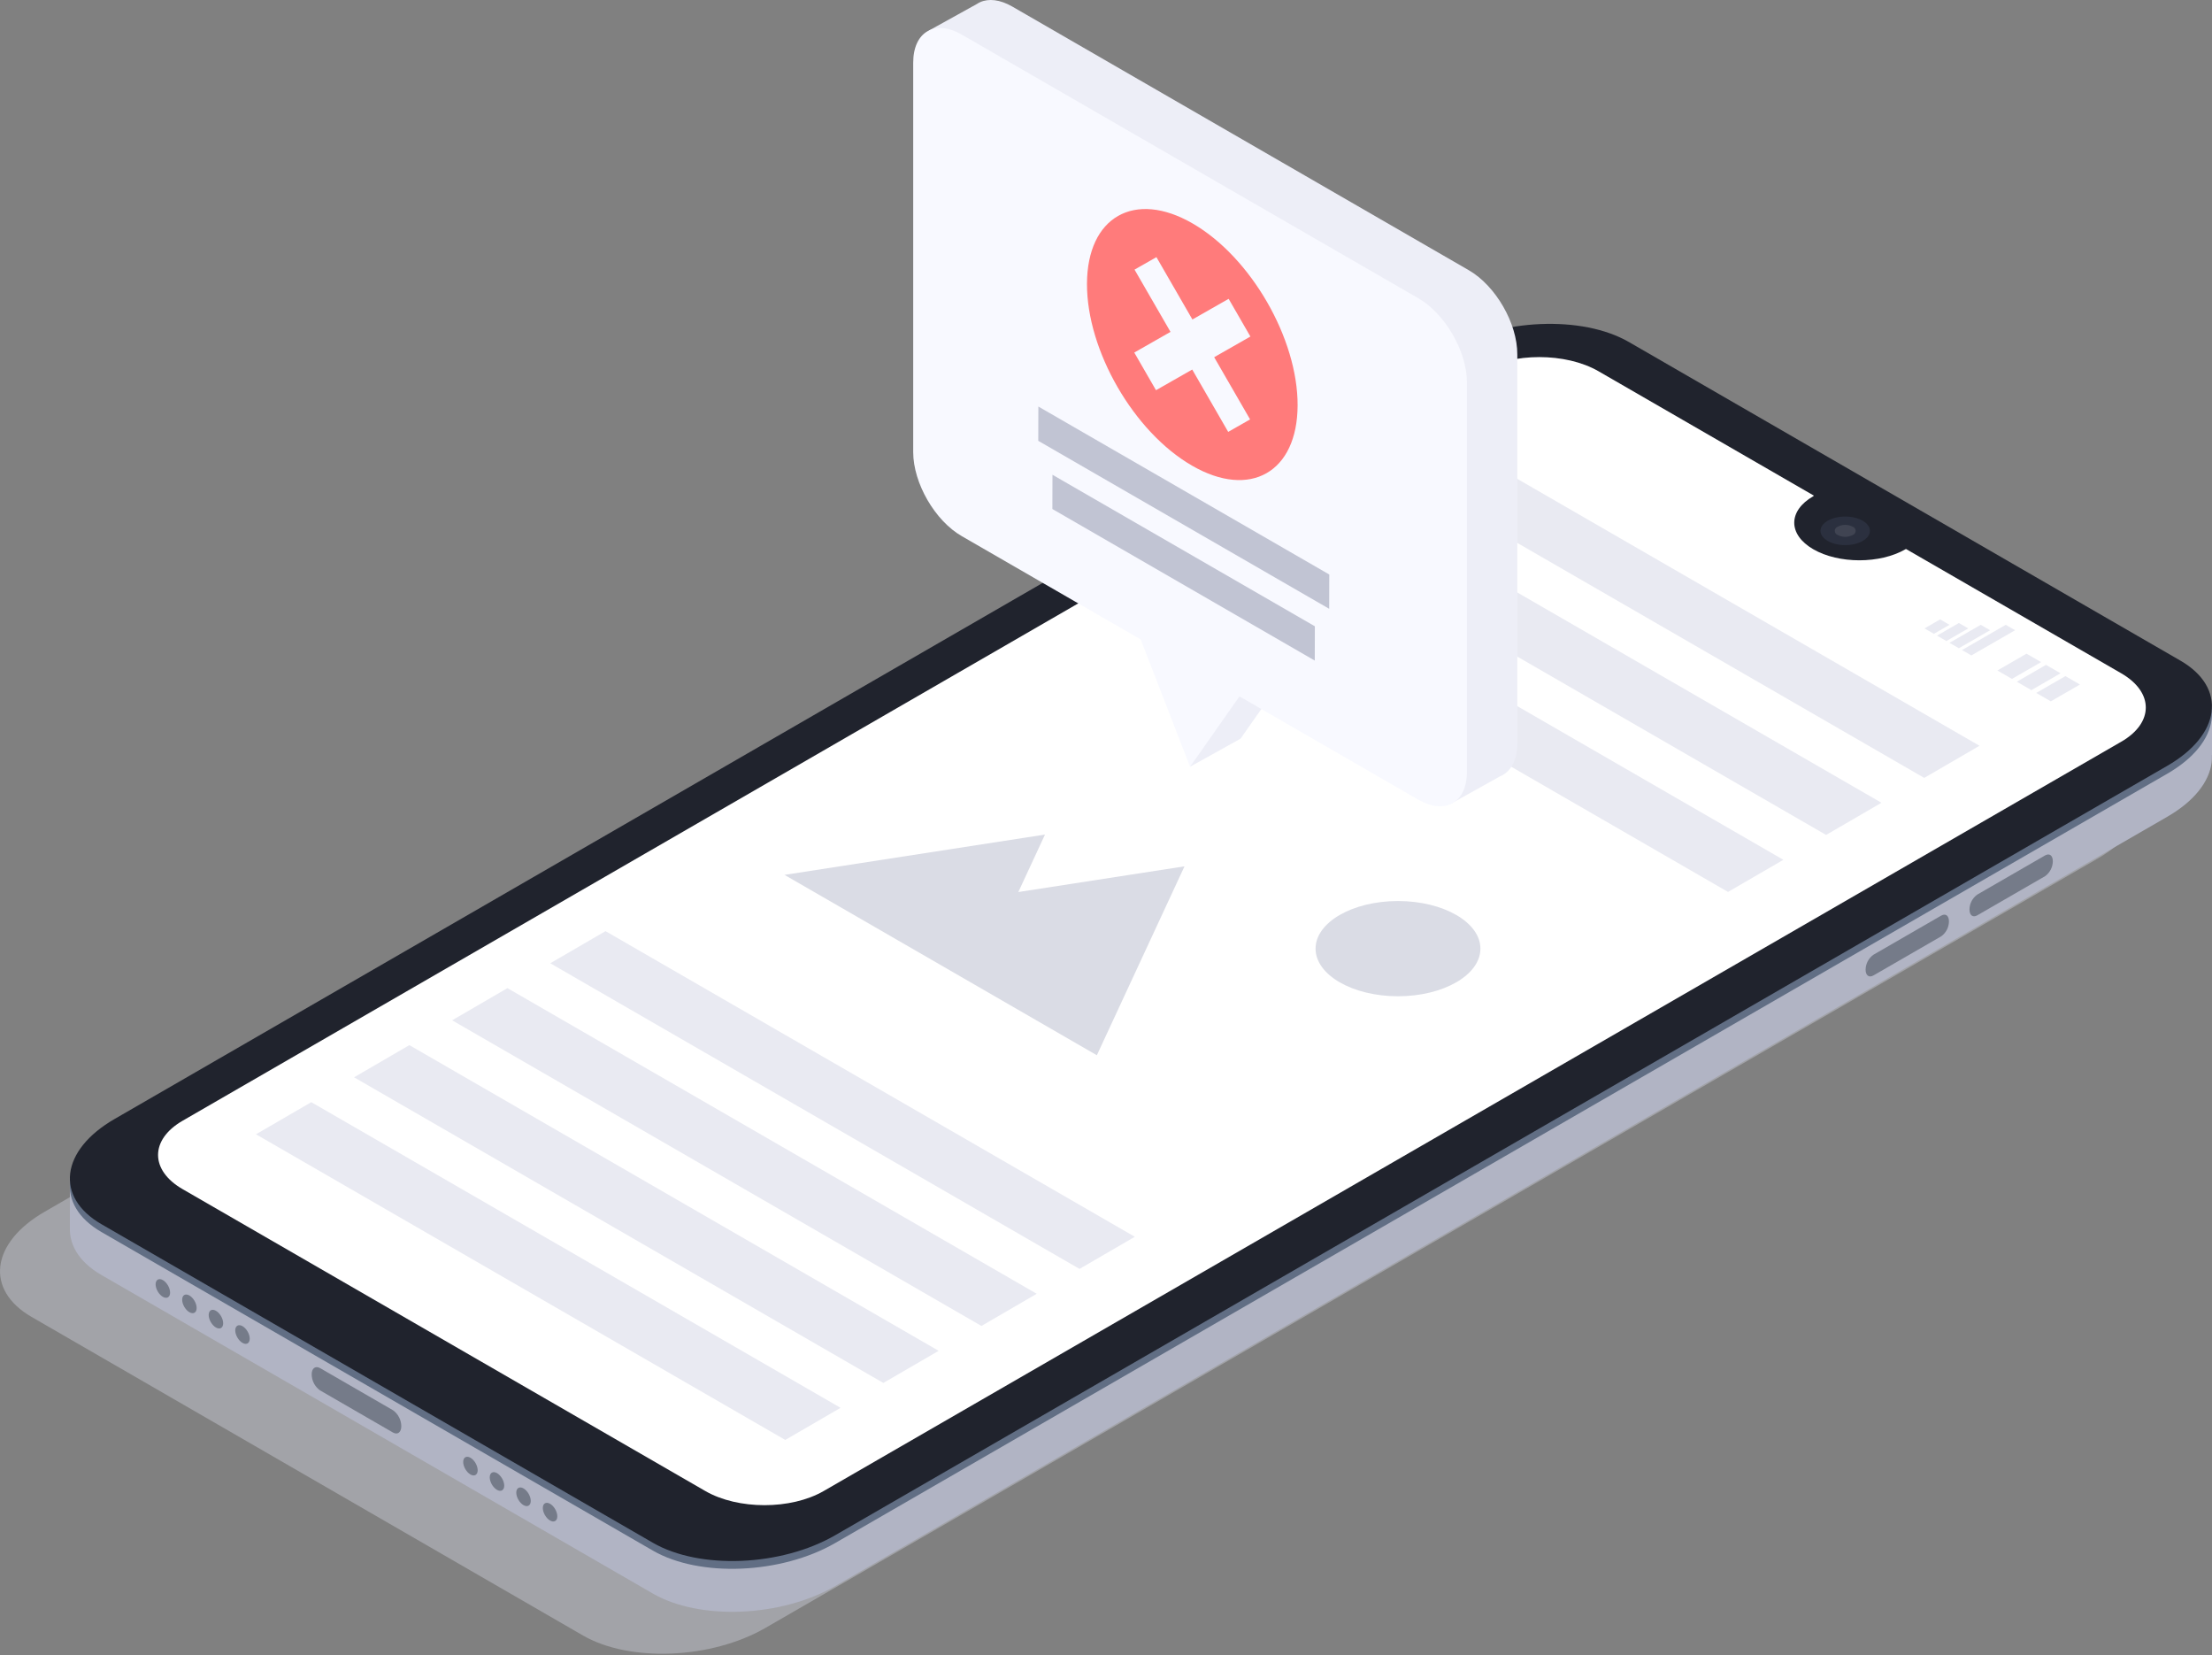 <svg width="500" height="374" viewBox="0 0 500 374" fill="none" xmlns="http://www.w3.org/2000/svg">
<rect x="0" y="0" width="500" height="374" fill="#808080" stroke="none"/>
<g clip-path="url(#clip0_365_4542)">
<path d="M264.401 265.726L160.091 205.486C154.031 201.986 154.791 195.876 161.791 191.836L231.971 151.336C238.971 147.336 249.571 146.846 255.631 150.336L359.971 210.576C366.031 214.076 365.271 220.186 358.271 224.236L288.101 264.746C281.051 268.786 270.461 269.226 264.401 265.726Z" fill="#E9EAF2"/>
<path d="M500.001 170.71V159.67L489.291 166.57L500.001 170.71Z" fill="#B1B4C4"/>
<path opacity="0.4" d="M131.791 369.6L7.131 297.6C-3.429 291.5 -2.109 280.85 10.13 273.81L311.221 100C323.421 93 341.861 92.2 352.421 98.29L477.081 170.29C487.641 176.38 486.311 187.03 474.081 194.07L173.001 367.89C160.791 374.93 142.351 375.7 131.791 369.6Z" fill="#D6D8E5"/>
<path d="M147.58 360.12L22.92 288.12C12.36 282.03 13.69 271.38 25.92 264.34L327 90.51C339.2 83.51 357.64 82.7 368.2 88.8L492.86 160.8C503.42 166.9 502.1 177.55 489.86 184.59L188.78 358.42C176.58 365.46 158.14 366.22 147.58 360.12Z" fill="#B1B4C4"/>
<path d="M15.791 277.67V266.19L29.251 271.27L15.791 277.67Z" fill="#B1B4C4"/>
<path d="M147.58 350.41L22.92 278.41C12.36 272.31 13.69 261.66 25.92 254.62L327 80.79C339.2 73.79 357.64 72.99 368.2 79.08L492.86 151.08C503.42 157.17 502.1 167.82 489.86 174.86L188.78 348.7C176.58 355.74 158.14 356.51 147.58 350.41Z" fill="#616E84"/>
<path d="M37.968 293.171C38.609 292.801 38.612 291.605 37.974 290.5C37.336 289.396 36.299 288.8 35.658 289.17C35.018 289.54 35.015 290.736 35.653 291.84C36.291 292.945 37.328 293.541 37.968 293.171Z" fill="#757B89"/>
<path d="M43.968 296.646C44.609 296.276 44.612 295.081 43.974 293.976C43.336 292.871 42.299 292.275 41.658 292.645C41.018 293.015 41.015 294.211 41.653 295.316C42.291 296.421 43.328 297.017 43.968 296.646Z" fill="#757B89"/>
<path d="M49.965 300.103C50.605 299.732 50.608 298.537 49.97 297.432C49.332 296.327 48.295 295.731 47.655 296.101C47.014 296.472 47.011 297.667 47.649 298.772C48.287 299.877 49.324 300.473 49.965 300.103Z" fill="#757B89"/>
<path d="M55.967 303.578C56.608 303.208 56.61 302.012 55.972 300.907C55.334 299.802 54.297 299.207 53.657 299.577C53.016 299.947 53.013 301.142 53.651 302.247C54.289 303.352 55.326 303.948 55.967 303.578Z" fill="#757B89"/>
<path d="M107.494 333.313C108.135 332.943 108.137 331.748 107.499 330.643C106.861 329.538 105.825 328.942 105.184 329.312C104.543 329.682 104.541 330.878 105.178 331.983C105.816 333.088 106.853 333.683 107.494 333.313Z" fill="#757B89"/>
<path d="M113.494 336.789C114.135 336.419 114.137 335.223 113.499 334.118C112.861 333.013 111.825 332.417 111.184 332.788C110.543 333.158 110.541 334.353 111.178 335.458C111.816 336.563 112.853 337.159 113.494 336.789Z" fill="#757B89"/>
<path d="M119.49 340.245C120.131 339.875 120.133 338.679 119.495 337.575C118.858 336.47 117.821 335.874 117.18 336.244C116.539 336.614 116.537 337.81 117.175 338.915C117.812 340.019 118.849 340.615 119.49 340.245Z" fill="#757B89"/>
<path d="M125.492 343.72C126.133 343.35 126.135 342.155 125.497 341.05C124.86 339.945 123.823 339.349 123.182 339.719C122.541 340.089 122.539 341.285 123.176 342.39C123.814 343.495 124.851 344.09 125.492 343.72Z" fill="#757B89"/>
<path d="M88.821 323.72L72.341 314.2C71.765 313.789 71.294 313.248 70.965 312.62C70.637 311.993 70.461 311.298 70.451 310.59C70.451 309.2 71.291 308.59 72.341 309.16L88.821 318.68C89.397 319.091 89.869 319.632 90.197 320.259C90.525 320.886 90.702 321.582 90.711 322.29C90.711 323.68 89.871 324.32 88.821 323.72Z" fill="#757B89"/>
<path d="M462.27 198L446.94 206.85C445.94 207.41 445.18 206.85 445.18 205.52C445.19 204.861 445.354 204.214 445.66 203.631C445.966 203.047 446.404 202.543 446.94 202.16L462.27 193.31C463.27 192.75 464.02 193.31 464.02 194.64C464.011 195.298 463.848 195.945 463.544 196.528C463.24 197.112 462.804 197.616 462.27 198Z" fill="#757B89"/>
<path d="M438.791 211.59L423.461 220.44C422.461 221 421.701 220.44 421.701 219.11C421.712 218.453 421.877 217.808 422.182 217.226C422.488 216.644 422.926 216.142 423.461 215.76L438.791 206.91C439.791 206.35 440.541 206.91 440.541 208.24C440.532 208.897 440.369 209.542 440.065 210.124C439.761 210.706 439.325 211.208 438.791 211.59Z" fill="#757B89"/>
<path d="M147.58 348.64L22.92 276.64C12.36 270.54 13.69 259.9 25.92 252.86L327 79C339.2 72 357.64 71.19 368.2 77.29L492.86 149.29C503.42 155.39 502.1 166.04 489.86 173.08L188.78 346.94C176.58 354 158.14 354.74 147.58 348.64Z" fill="#20232D"/>
<path d="M479.491 152.16L430.821 124.06L430.701 124.13C424.951 127.45 415.631 127.45 409.881 124.13C404.131 120.81 404.131 115.43 409.881 112.13L410.001 112L361.331 83.9C353.941 79.63 341.951 79.63 334.561 83.9L41.271 253.27C33.881 257.54 33.881 264.46 41.271 268.72L159.421 336.94C166.821 341.21 178.801 341.21 186.191 336.94L479.491 167.61C486.881 163.35 486.881 156.43 479.491 152.16Z" fill="white"/>
<path opacity="0.5" d="M479.49 167.61L186.2 337C179.52 340.85 169.07 341.22 161.67 338.1C160.907 337.776 160.162 337.409 159.44 337L41.28 268.72C39.647 267.843 38.229 266.613 37.13 265.12C34.34 261.17 35.72 256.48 41.28 253.27L334.56 83.94C341.95 79.68 353.93 79.68 361.33 83.94L410 112.05C409.957 112.062 409.916 112.082 409.88 112.11C404.13 115.43 404.13 120.81 409.88 124.11C415.63 127.41 424.96 127.43 430.7 124.11L430.81 124.04L479.49 152.14C486.88 156.43 486.88 163.34 479.49 167.61Z" fill="url(#paint0_linear_365_4542)"/>
<path d="M417.09 123.19C420.177 123.19 422.68 121.744 422.68 119.96C422.68 118.176 420.177 116.73 417.09 116.73C414.003 116.73 411.5 118.176 411.5 119.96C411.5 121.744 414.003 123.19 417.09 123.19Z" fill="#2B303F"/>
<path opacity="0.1" d="M415.44 120.92C415.236 120.857 415.058 120.73 414.931 120.558C414.805 120.386 414.736 120.178 414.736 119.965C414.736 119.751 414.805 119.544 414.931 119.372C415.058 119.2 415.236 119.073 415.44 119.01C415.952 118.748 416.519 118.612 417.095 118.612C417.67 118.612 418.237 118.748 418.75 119.01C418.954 119.073 419.132 119.2 419.258 119.372C419.385 119.544 419.453 119.751 419.453 119.965C419.453 120.178 419.385 120.386 419.258 120.558C419.132 120.73 418.954 120.857 418.75 120.92C418.237 121.181 417.67 121.318 417.095 121.318C416.519 121.318 415.952 121.181 415.44 120.92Z" fill="white"/>
<path d="M437.132 143.23L435.021 142.01L438.551 139.97L440.661 141.2L437.132 143.23Z" fill="#E9EAF2"/>
<path d="M439.96 144.86L437.84 143.64L442.78 140.79L444.9 142.01L439.96 144.86Z" fill="#E9EAF2"/>
<path d="M442.78 146.49L440.66 145.27L447.72 141.2L449.84 142.42L442.78 146.49Z" fill="#E9EAF2"/>
<path d="M445.6 148.12L443.49 146.9L453.37 141.2L455.49 142.42L445.6 148.12Z" fill="#E9EAF2"/>
<path d="M454.78 153.42L451.49 151.52L458.07 147.72L461.37 149.62L454.78 153.42Z" fill="#E9EAF2"/>
<path d="M459.171 155.96L455.881 154.06L462.471 150.25L465.761 152.15L459.171 155.96Z" fill="#E9EAF2"/>
<path d="M463.561 158.49L460.271 156.59L466.861 152.79L470.151 154.69L463.561 158.49Z" fill="#E9EAF2"/>
<path d="M447.441 168.53L434.951 175.79L315.311 106.72L327.811 99.46L447.441 168.53Z" fill="#E9EAF2"/>
<path d="M256.511 279.49L244.011 286.75L124.381 217.68L136.871 210.42L256.511 279.49Z" fill="#E9EAF2"/>
<path d="M234.341 292.37L221.841 299.64L102.201 230.57L114.701 223.3L234.341 292.37Z" fill="#E9EAF2"/>
<path d="M212.171 305.26L199.671 312.52L80.031 243.45L92.531 236.18L212.171 305.26Z" fill="#E9EAF2"/>
<path d="M190.001 318.14L177.501 325.4L57.861 256.33L70.361 249.07L190.001 318.14Z" fill="#E9EAF2"/>
<path d="M403.111 194.3L390.601 201.56L270.971 132.49L283.471 125.22L403.111 194.3Z" fill="#E9EAF2"/>
<path d="M425.281 181.41L412.771 188.68L293.141 119.61L305.641 112.34L425.281 181.41Z" fill="#E9EAF2"/>
<path d="M277.711 67.53L282.631 76.05L274.441 80.72L282.571 94.8L277.621 97.62L269.491 83.53L261.301 88.19L256.391 79.69L264.581 75.02L256.441 60.93L261.391 58.11L269.521 72.2L277.711 67.53Z" fill="white"/>
<path d="M332 61.06L228.83 1.49C226.04 -0.12 223.49 -0.38 221.55 0.49C221.282 0.611 221.024 0.755 220.78 0.92L210 6.89L217.84 17.89V95.78C217.84 102.78 222.76 111.3 228.84 114.78L269.26 138.11L274.18 150.8L269 173.27L280.41 166.93L291.59 151L326.59 171.22L327.82 181.71L339.12 175.41C341.47 174.41 342.97 171.86 342.97 168V80.08C343 73.08 338.08 64.56 332 61.06Z" fill="#EDEEF7"/>
<path d="M320.6 67.4L217.42 7.83C211.36 4.33 206.42 7.17 206.42 14.17V102.17C206.42 109.17 211.34 117.69 217.42 121.17L257.84 144.5L269 173.27L280.17 157.37L320.59 180.71C326.66 184.21 331.59 181.37 331.59 174.37V86.42C331.58 79.42 326.67 70.9 320.6 67.4Z" fill="#F8F9FF"/>
<path d="M269.581 50.5C282.731 58.1 293.361 76.5 293.311 91.61C293.261 106.72 282.581 112.82 269.431 105.22C256.281 97.62 245.651 79.22 245.701 64.12C245.751 49.02 256.441 42.91 269.581 50.5ZM282.581 94.8L274.451 80.72L282.641 76.05L277.721 67.53L269.531 72.2L261.401 58.11L256.451 60.93L264.581 75L256.391 79.67L261.301 88.18L269.491 83.51L277.621 97.6L282.571 94.78" fill="#FF7B7B"/>
<path d="M297.211 141.53L297.191 149.28L237.881 115.03L237.901 107.29L297.211 141.53Z" fill="#C1C4D3"/>
<path d="M300.471 129.83L300.451 137.58L234.691 99.62L234.711 91.87L300.471 129.83Z" fill="#C1C4D3"/>
<path d="M267.742 195.777L230.182 201.587L236.212 188.597L177.332 197.707L193.792 207.207L220.432 222.587L247.932 238.467L267.742 195.777Z" fill="#DADCE5"/>
<path d="M316.001 225.136C326.29 225.136 334.631 220.319 334.631 214.376C334.631 208.434 326.29 203.616 316.001 203.616C305.712 203.616 297.371 208.434 297.371 214.376C297.371 220.319 305.712 225.136 316.001 225.136Z" fill="#DADCE5"/>
</g>
<defs>
<linearGradient id="paint0_linear_365_4542" x1="260.38" y1="340.14" x2="260.38" y2="80.74" gradientUnits="userSpaceOnUse">
<stop offset="0.21" stop-color="white" stop-opacity="0"/>
<stop offset="1" stop-color="white" stop-opacity="0.2"/>
</linearGradient>
<clipPath id="clip0_365_4542">
<rect width="500" height="373.72" fill="white"/>
</clipPath>
</defs>
</svg>
